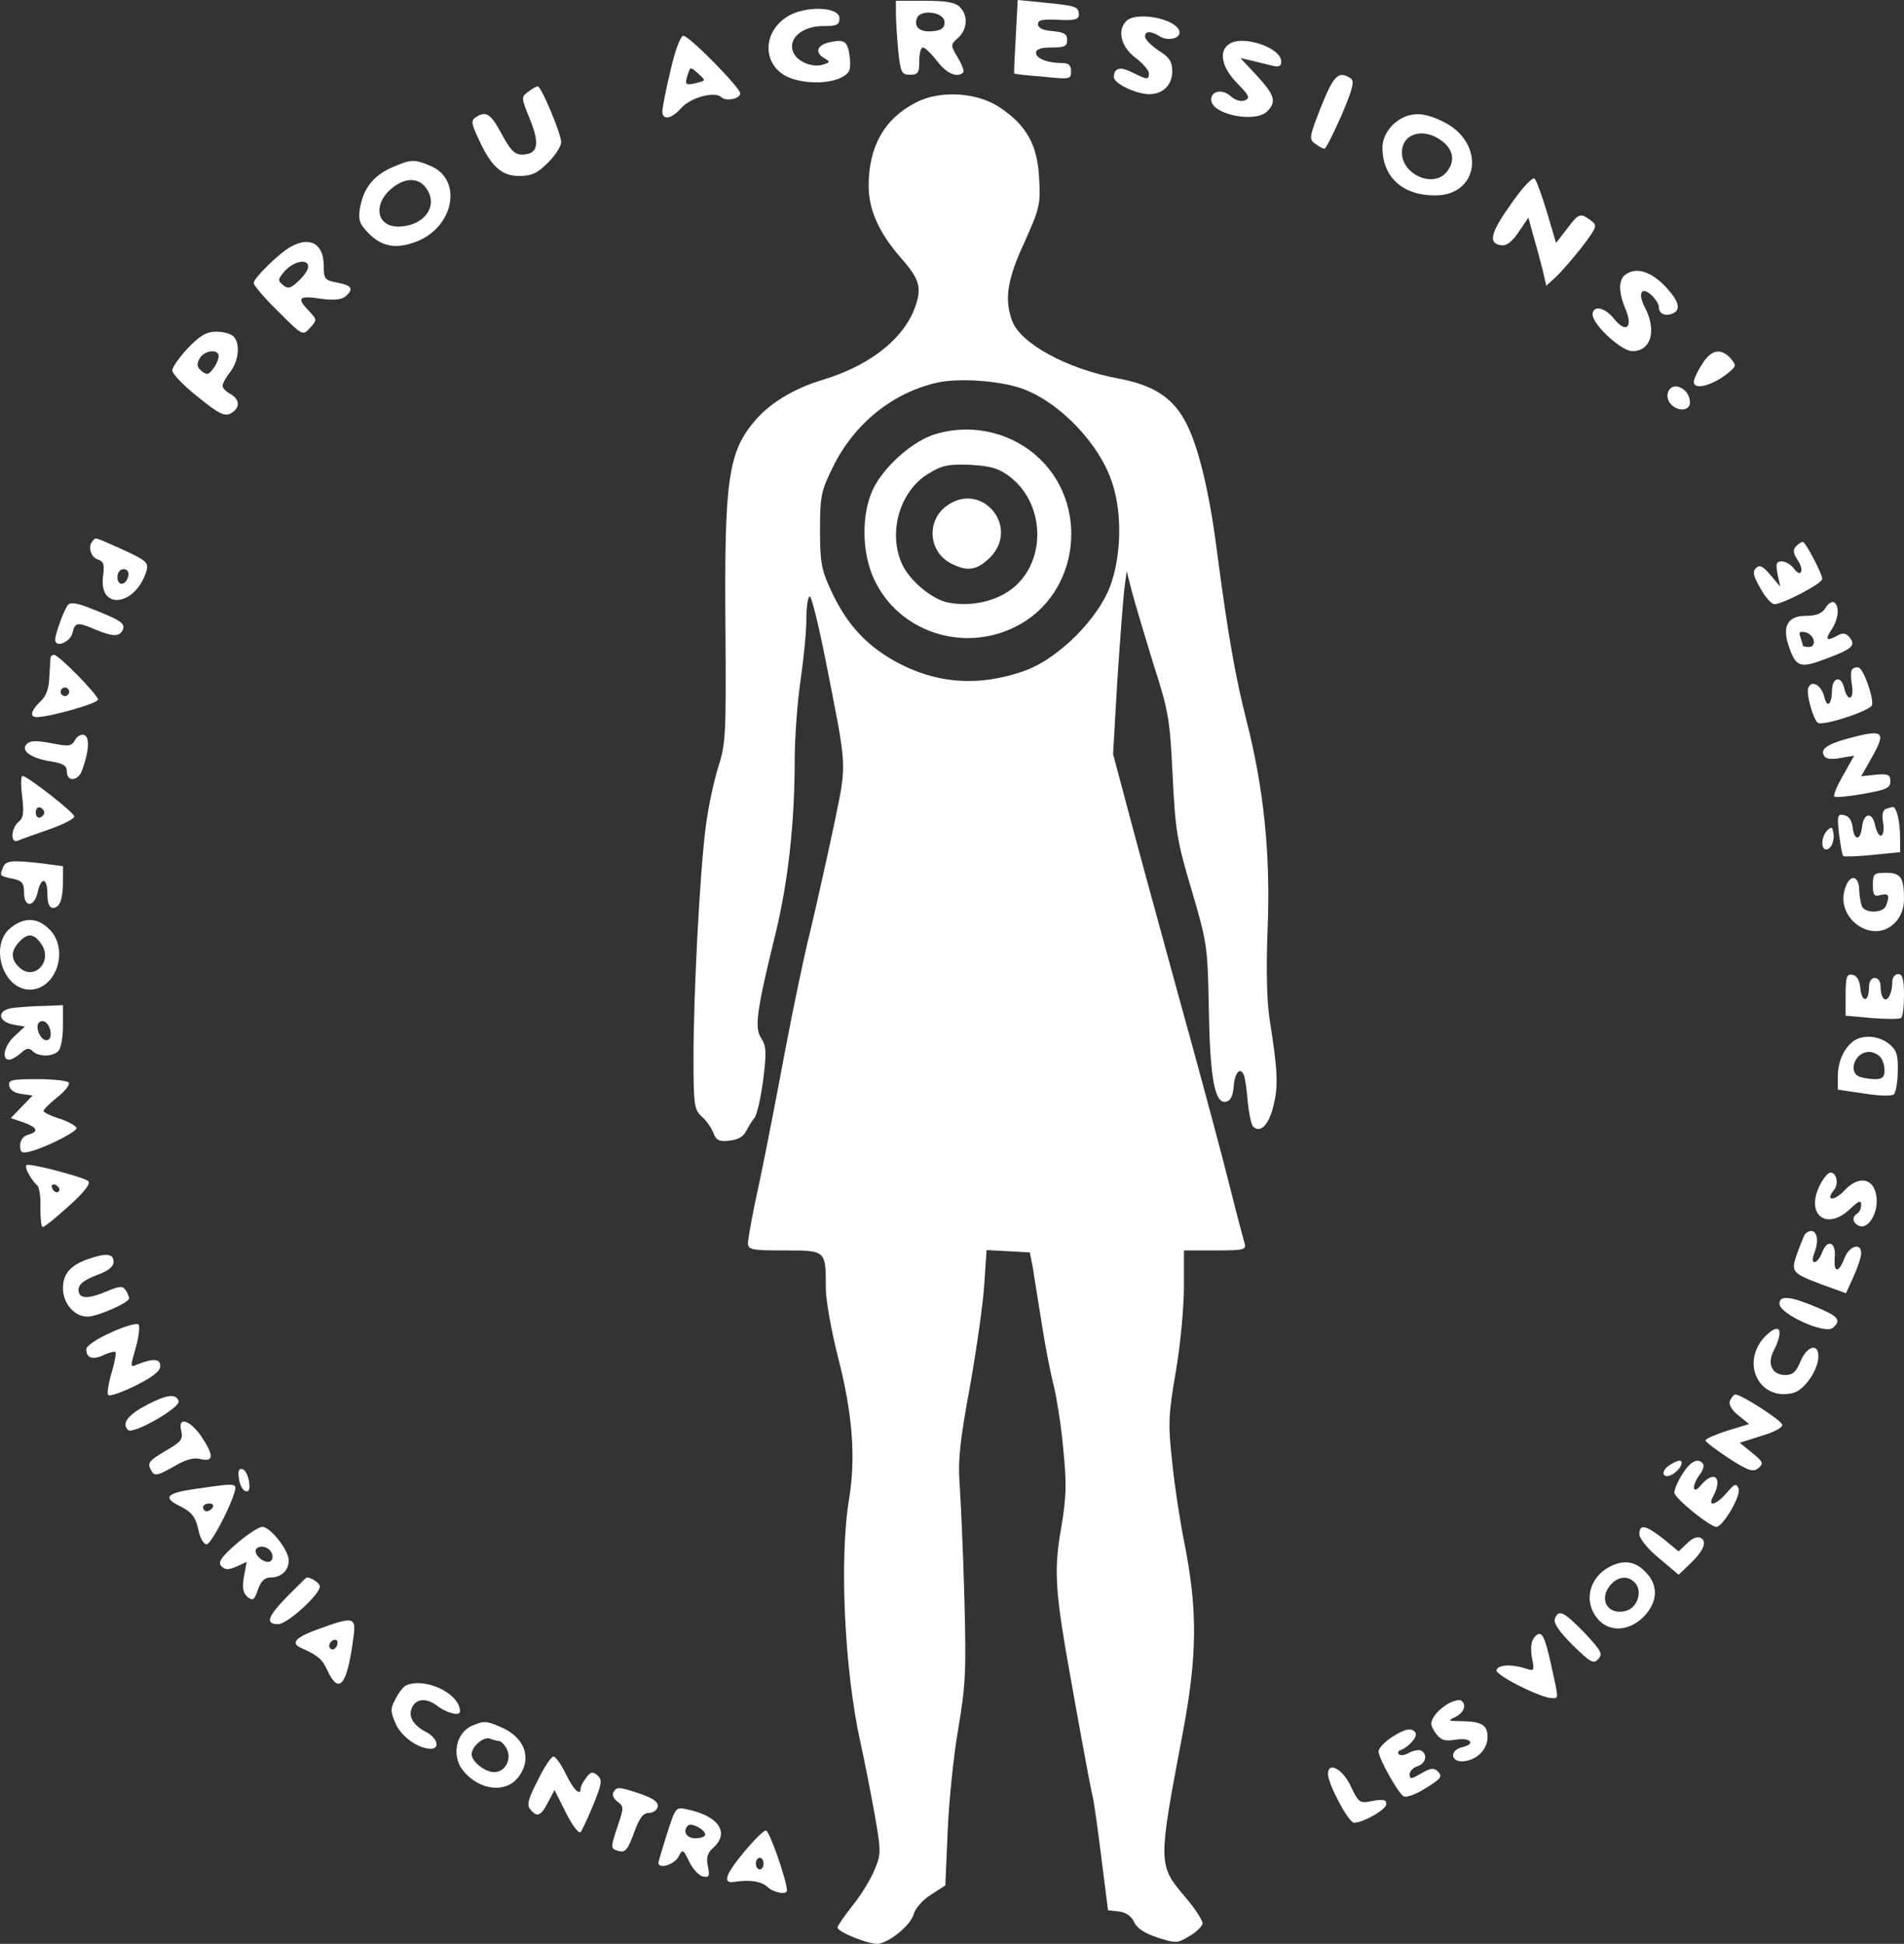 <?xml version="1.0" encoding="UTF-8" standalone="no"?>
<svg
   version="1.0"
   width="489.177pt"
   height="499.319pt"
   viewBox="0 0 489.177 499.319"
   preserveAspectRatio="xMidYMid meet"
   id="svg140"
   sodipodi:docname="logo-jornades-violencia-dones.svg"
   inkscape:version="1.1.1 (3bf5ae0d25, 2021-09-20)"
   xmlns:inkscape="http://www.inkscape.org/namespaces/inkscape"
   xmlns:sodipodi="http://sodipodi.sourceforge.net/DTD/sodipodi-0.dtd"
   xmlns="http://www.w3.org/2000/svg"
   xmlns:svg="http://www.w3.org/2000/svg">
  <rect x="0" y="0" width="489.177" height="499.319" fill="#333333" stroke="none"/>
  <defs
     id="defs144" />
  <sodipodi:namedview
     id="namedview142"
     pagecolor="#ffffff"
     bordercolor="#666666"
     borderopacity="1.0"
     inkscape:pageshadow="2"
     inkscape:pageopacity="0.0"
     inkscape:pagecheckerboard="0"
     inkscape:document-units="pt"
     showgrid="false"
     fit-margin-top="0"
     fit-margin-left="0"
     fit-margin-right="0"
     fit-margin-bottom="0"
     inkscape:zoom="0.68478261"
     inkscape:cx="132.88889"
     inkscape:cy="497.23809"
     inkscape:window-width="1680"
     inkscape:window-height="973"
     inkscape:window-x="1920"
     inkscape:window-y="55"
     inkscape:window-maximized="1"
     inkscape:current-layer="svg140" />
  <g
     id="g525">
    <path
       d="m 230.177,3.6 c 0,1.8 0.3,6.1 0.6,9.5 0.6,5.6 0.9,6.1 3,6.1 2.1,0 2.4,-0.5 2.4,-3.5 0,-1.9 0.4,-3.5 0.9,-3.5 0.6,0 2.2,1.6 3.7,3.5 2.4,3.2 5.2,4.4 6.7,2.9 0.3,-0.3 -0.3,-2 -1.4,-3.8 -1.9,-3.2 -1.9,-3.3 0.1,-5.1 2.4,-2.2 2.6,-5.8 0.4,-7.9 -1.1,-1.2 -3.6,-1.6 -9,-1.6 h -7.4 z m 12.5,2.1 c 0,1.5 -0.8,2.1 -2.9,2.3 -3.3,0.4 -5.1,-1 -4.2,-3.3 0.9,-2.5 7.1,-1.6 7.1,1 z"
       id="path4"
       style="fill:#ffffff;stroke:none;stroke-width:0.1" />
    <path
       d="m 260.977,9.3 c -0.3,5.2 -0.5,9.5 -0.4,9.6 0.1,0.1 3.4,0.5 7.4,0.8 6.9,0.7 7.2,0.7 7.2,-1.4 0,-1.5 -0.6,-2.1 -2.2,-2.1 -3.9,0 -6.8,-1.2 -6.8,-2.6 0,-1 1.3,-1.4 4,-1.4 3.3,0 4,-0.3 4,-1.9 0,-1.6 -0.8,-2 -3.7,-2.3 -2.5,-0.2 -3.8,-0.8 -3.8,-1.8 0,-1.1 1.2,-1.3 5.3,-1.1 4.1,0.2 5.2,-0.1 5.2,-1.3 0,-2.1 -0.7,-2.3 -8.6,-3.1 l -7.1,-0.7 z"
       id="path6"
       style="fill:#ffffff;stroke:none;stroke-width:0.1" />
    <path
       d="m 202.377,4.2 c -6.2,3.8 -6.6,11.6 -0.9,15.1 3.7,2.2 11,2.5 14.7,0.6 2.1,-1.1 2.4,-1.9 2.2,-4.7 -0.5,-4.5 -1.2,-5.2 -5,-4.4 -3.5,0.7 -4.2,2.7 -1.5,4.2 1.5,0.9 1.4,1 -0.4,1.6 -2.9,0.9 -7,-0.9 -7.8,-3.5 -1.1,-3.4 2.6,-6.4 7.8,-6.4 3.5,0 4.2,-0.3 4.2,-2 0,-3 -8.7,-3.3 -13.3,-0.5 z"
       id="path8"
       style="fill:#ffffff;stroke:none;stroke-width:0.1" />
    <path
       d="m 289.377,5.4 c -2.4,2.4 -1.4,6.6 2.3,9.4 1.9,1.4 3.5,3.3 3.5,4 0,1.8 -0.4,1.7 -4.1,-0.1 -3.2,-1.7 -4.9,-1.3 -4.9,1.1 0,1.7 5.8,4.4 9.2,4.4 3.5,-0.1 5.8,-2.4 5.8,-5.9 0,-2.4 -0.7,-3.6 -3.5,-5.3 -1.9,-1.3 -3.5,-2.9 -3.5,-3.6 0,-1.5 1.5,-1.5 3.9,0 2.2,1.3 5.5,0.4 4.9,-1.5 -1.1,-3.2 -11.1,-5 -13.6,-2.5 z"
       id="path10"
       style="fill:#ffffff;stroke:none;stroke-width:0.1" />
    <path
       d="m 172.277,18.1 c -1.2,4.9 -2.1,9.6 -2.1,10.5 0,2.4 2.3,2 4.8,-0.8 2.3,-2.7 8.7,-4.5 10.4,-2.8 1.1,1.1 4.8,0.4 4.8,-1 0,-1.5 -13.1,-14.8 -14.6,-14.8 -0.7,0 -2.1,3.5 -3.3,8.9 z m 6.7,3.2 c -2.9,0.7 -3.1,0.5 -2.3,-2.1 0.7,-2.1 0.7,-2.1 2.7,-0.3 2,1.8 2,1.8 -0.4,2.4 z"
       id="path12"
       style="fill:#ffffff;stroke:none;stroke-width:0.1" />
    <path
       d="m 315.977,11.2 c -3,1.8 -2.2,6 1.9,10.2 3.1,3.2 3.4,3.8 1.9,4.4 -1,0.4 -2.5,-0.1 -3.6,-1.1 -2.1,-1.9 -5,-1.4 -5,0.9 0,3.8 11.3,6.1 14.4,3 2.4,-2.4 2,-4.1 -2.6,-9.1 l -4.3,-4.6 3,0.7 c 1.7,0.4 4,1 5.3,1.3 1.6,0.4 2.2,0.1 2.2,-1.1 0,-3.5 -9.6,-6.8 -13.2,-4.6 z"
       id="path14"
       style="fill:#ffffff;stroke:none;stroke-width:0.1" />
    <path
       d="m 339.377,27.5 c -3,7.6 -3.1,8.3 -1.5,9.4 0.9,0.7 2,1.3 2.4,1.3 0.4,0 2.3,-3.9 4.4,-8.6 2.9,-6.9 3.4,-8.8 2.3,-9.5 -3.1,-2 -4.3,-0.8 -7.6,7.4 z"
       id="path16"
       style="fill:#ffffff;stroke:none;stroke-width:0.1" />
    <path
       d="m 135.677,23.6 c -1.8,1.3 -1.8,1.5 0.5,7.1 2.6,6.4 2,9 -2.1,9 -1.9,0 -3,-1.2 -5.2,-5.3 -2.8,-5.2 -4,-6 -6.6,-4.3 -1.3,0.8 -1.2,1.6 0.5,5.2 3.3,7.4 6,9.9 10.6,9.9 3.2,0 4.7,-0.7 7.4,-3.4 1.9,-1.9 3.4,-4.2 3.4,-5.3 0,-2.1 -5.1,-14.3 -6,-14.3 -0.4,0 -1.5,0.6 -2.5,1.4 z"
       id="path18"
       style="fill:#ffffff;stroke:none;stroke-width:0.1" />
    <path
       d="m 235.377,26.3 c -8.1,4.1 -12.2,11.3 -12.2,21.4 0,6.3 2.7,12.2 8.5,18.8 4.9,5.6 5.3,7.7 3,13.5 -3.3,7.7 -11.8,14.1 -23.4,17.6 -7,2.1 -13.1,5.7 -17,10.1 -7.2,8.2 -8.2,15.3 -7.9,53 0.2,28.2 0.1,30.4 -1.9,36.5 -1.1,3.6 -2.6,10.5 -3.2,15.5 -1.5,11.9 -3.1,42.6 -3.1,59 0,12.2 0.2,13.3 2.1,15.1 1.2,1 2.5,2.9 3,4.2 0.7,1.9 1.5,2.3 4.1,2 2.1,-0.2 3.6,-1 4.3,-2.4 0.6,-1.2 1.6,-2.8 2.2,-3.5 0.6,-0.8 1.6,-5.1 2.2,-9.7 0.9,-7.1 0.8,-8.7 -0.5,-10.7 -1.8,-2.7 -1.2,-7 3.7,-27 3.2,-13.2 4.9,-28.3 4.9,-44.5 0,-5.8 0.7,-15 1.5,-20.4 0.8,-5.5 1.5,-12.6 1.5,-15.8 0,-3.2 0.4,-5.8 0.9,-5.8 0.4,0 2.2,7.1 3.9,15.7 5.8,29.5 5.7,26.4 2.2,43.5 -1.8,8.4 -4.5,20.5 -6,26.8 -1.6,6.3 -4.5,20.3 -6.5,30.9 -2,10.7 -4.9,25.7 -6.5,33.3 -1.7,7.6 -3,14.8 -3,15.8 0,1.8 0.7,2 9.4,2 10.7,0 10.6,-0.1 10.6,9.8 0,2.9 1.4,10.8 3.1,17.5 3.8,14.7 4.6,25.9 2.9,36.4 -2.6,15.3 -1.2,44.4 2.9,62.7 1,4.5 2.6,12.7 3.6,18.2 1.7,9.6 1.7,10.5 0.1,14.3 -0.9,2.3 -3.4,6.5 -5.6,9.2 -2.2,2.8 -4,5.4 -4,5.8 0,1.2 8.4,4.5 10.5,4.2 3.1,-0.5 8.4,-4.9 9.1,-7.7 0.4,-1.4 2.3,-3.6 4.4,-4.9 l 3.7,-2.4 0.6,-13.8 c 0.3,-7.6 1.5,-19.4 2.7,-26.3 1.9,-11.2 2.1,-14.8 1.6,-33.5 -0.3,-11.6 -0.9,-24.6 -1.2,-29 -0.5,-6.5 0,-11.3 2.6,-25.4 1.7,-9.6 3.4,-21.4 3.7,-26.3 l 0.6,-8.9 5.6,0.3 5.5,0.3 0.8,4 c 0.3,2.2 1.4,8.7 2.3,14.5 0.9,5.8 2.3,12.9 3.1,15.9 0.7,3 1.9,10.2 2.4,16.1 0.9,8.9 0.8,12.2 -0.5,20.1 -1.8,10 -1.6,15.3 1.1,31.4 2.2,12.6 6.3,35.3 7,38 0.3,1.2 1.3,8.3 2.2,15.6 l 1.7,13.4 2.8,0.3 c 1.8,0.2 3.2,1.2 3.9,2.7 0.7,1.6 2.7,2.9 6,4 4.7,1.5 5.1,1.5 8.1,-0.3 1.8,-1 3.3,-2.5 3.5,-3.3 0.1,-0.7 -2,-4 -4.8,-7.2 -6.6,-7.8 -6.6,-8.5 -0.5,-40.7 4,-20.9 4.1,-32.5 0.5,-50.5 -1,-5 -2.4,-14 -3,-20 -1.1,-10 -1,-12.1 0.9,-23.3 1.2,-6.8 2.1,-16.6 2.1,-21.8 v -9.4 h 8.1 c 7.2,0 8,-0.2 7.5,-1.8 -0.3,-0.9 -2.8,-10.5 -5.5,-21.2 -2.8,-10.7 -7.8,-29.2 -11.1,-41 -3.2,-11.8 -8.5,-30.9 -11.6,-42.5 l -5.6,-21 1.1,-19 c 0.7,-10.4 1.5,-21 1.8,-23.5 l 0.6,-4.5 1.4,5.5 c 0.8,3 3.3,11.3 5.5,18.5 3.9,12 4.2,14.2 4.9,28.5 0.7,14.1 1.1,16.8 4.9,29.5 4,13.6 4.1,14.5 4.4,30.5 0.3,17.7 1.5,24.4 4.4,23.8 1.2,-0.2 1.8,-1.5 2,-4.1 0.3,-3.6 1.8,-5 2.7,-2.5 0.2,0.7 0.7,3.7 0.9,6.7 0.3,2.9 0.9,5.8 1.4,6.3 1.8,1.8 4.1,-0.5 5.2,-5.4 1.3,-5 1.1,-9 -1,-22.3 -0.7,-4.4 -0.9,-12.9 -0.5,-23 0.8,-19.2 -1,-36.3 -5.4,-53.5 -2.9,-11.4 -4.8,-22.3 -7.6,-43.5 -2,-15.8 -5,-28 -8.4,-33.9 -3.3,-5.9 -8.3,-9 -17.1,-10.6 -12.9,-2.4 -24.9,-8.9 -27.1,-14.7 -2.1,-5.6 -1.3,-10.7 3.1,-20.2 3.9,-8.7 4.2,-9.7 3.8,-16.5 -0.4,-8.5 -3.2,-13.6 -10.1,-18.2 -5.8,-3.9 -15.3,-4.5 -21.5,-1.3 z m 26.9,73.4 c 9.8,3.4 20.2,14.2 23.5,24.4 2.6,7.9 2.3,18.9 -0.6,26.6 -3.2,8.4 -13.2,18.3 -21.4,21.4 -12.4,4.6 -24.2,3.6 -35.3,-3.1 -6.6,-4 -11.3,-9.3 -15,-17.4 -2.4,-5.1 -2.8,-7.1 -2.8,-15.4 0,-8.8 0.3,-10.1 3.3,-16.2 5.6,-11.4 15.6,-19.3 27.2,-21.8 5.6,-1.1 15.4,-0.4 21.1,1.5 z"
       id="path20"
       style="fill:#ffffff;stroke:none;stroke-width:0.1" />
    <path
       d="m 239.477,111.8 c -5.6,2 -12.6,8.4 -15.2,13.9 -3,6.4 -2.9,16.3 0.3,23.1 6.2,13.4 22.7,19 36.3,12.2 16.7,-8.3 19.4,-32 5.1,-44.2 -7.3,-6.2 -17.5,-8.1 -26.5,-5 z m 19.9,10.6 c 9.6,7.3 9.5,23 -0.3,29.5 -4.2,2.8 -10,3.9 -15.4,2.9 -4.3,-0.8 -10.3,-5.9 -12.1,-10.3 -3.4,-8.1 -0.3,-18.4 6.9,-22.8 3.6,-2.2 5.1,-2.5 10.8,-2.3 5.3,0.3 7.3,0.9 10.1,3 z"
       id="path22"
       style="fill:#ffffff;stroke:none;stroke-width:0.1" />
    <path
       d="m 242.877,130.2 c -4.9,3.9 -4.2,11.6 1.4,14.5 4.2,2.2 6.7,1.8 10,-1.4 8.1,-8.1 -2.4,-20.2 -11.4,-13.1 z"
       id="path24"
       style="fill:#ffffff;stroke:none;stroke-width:0.1" />
    <path
       d="m 361.177,29.9 c -3.4,1.3 -6,4.7 -6,8 0,7.6 5.2,12.3 13.5,12.3 11.6,0 13,-13.7 2,-19 -4.1,-2 -6.7,-2.3 -9.5,-1.3 z m 9.4,6.4 c 3,2.3 3.3,5.4 0.9,8.1 -3.5,3.9 -11.3,0.3 -11.3,-5.2 0,-5 5.7,-6.6 10.4,-2.9 z"
       id="path26"
       style="fill:#ffffff;stroke:none;stroke-width:0.1" />
    <path
       d="m 100.477,43.1 c -4.7,2.2 -7.1,5.3 -8,10.4 -0.5,3.1 -0.1,4.1 2.5,6.7 3.3,3.2 6.9,3.8 11.9,1.9 9.8,-3.7 12.1,-16 3.7,-19.5 -4.3,-1.8 -5,-1.7 -10.1,0.5 z m 9.2,5.5 c 3,4.5 -0.9,9.6 -7.4,9.6 -5.7,0 -6.5,-6 -1.4,-10 3.4,-2.7 6.9,-2.6 8.8,0.4 z"
       id="path28"
       style="fill:#ffffff;stroke:none;stroke-width:0.1" />
    <path
       d="m 388.277,52.3 c -5.4,7.6 -6,10.2 -2.6,10.7 1.4,0.2 2.8,-0.9 4.5,-3.4 l 2.5,-3.7 1.2,4.4 c 0.7,2.4 1.8,6.4 2.4,8.8 l 1,4.3 2.5,-2.3 c 1.4,-1.3 4.4,-4.8 6.7,-7.7 3.9,-5.2 4,-5.5 2.2,-6.8 -2.7,-2 -3.1,-1.8 -6.1,2.2 l -2.8,3.6 -2.3,-7.8 c -1.3,-4.3 -2.7,-8.2 -3.2,-8.7 -0.5,-0.5 -3,2.1 -6,6.4 z"
       id="path30"
       style="fill:#ffffff;stroke:none;stroke-width:0.1" />
    <path
       d="m 74.677,63.4 c -2.9,1.6 -9.5,8 -9.5,9.3 0,0.6 2.8,3.9 6.3,7.3 6.3,6.3 6.3,6.3 8.2,4.2 1.8,-2 1.8,-2.1 -0.3,-4.3 -3.2,-3.4 -2.7,-4 2.8,-3.2 3.4,0.5 5.5,0.3 6.5,-0.5 2.3,-1.9 1.8,-2.9 -2,-3.6 -3.2,-0.6 -3.5,-0.9 -3.5,-4.3 0,-5.7 -3.5,-7.7 -8.5,-4.9 z m 4.5,5.1 c 0,0.8 -1.1,2.4 -2.5,3.7 -2,1.9 -2.7,2.1 -4,1 -1.4,-1.2 -1.3,-1.5 0.6,-3.7 2.4,-2.5 5.9,-3.1 5.9,-1 z"
       id="path32"
       style="fill:#ffffff;stroke:none;stroke-width:0.1" />
    <path
       d="m 417.977,70.3 c -2.2,1.2 -2.3,4.5 -0.3,9.2 1.9,4.7 0.1,6.2 -3,2.4 -2.3,-3 -5.5,-3.6 -5.5,-1.1 0,2.6 7.4,9.4 10.2,9.4 4.8,0 6.3,-5.2 3.3,-11.1 -2,-3.7 -1,-5.7 1.6,-3.3 1,0.9 1.9,2.3 1.9,3 0,1.7 1.5,2.5 3.4,1.8 2.4,-0.9 1.9,-3.1 -1.6,-6.9 -3.6,-3.8 -7.3,-5.1 -10,-3.4 z"
       id="path34"
       style="fill:#ffffff;stroke:none;stroke-width:0.1" />
    <path
       d="m 48.277,89.4 c -2.2,2.4 -4.1,5 -4,5.8 0,0.8 2.9,3.9 6.5,6.7 5.4,4.4 6.9,5.1 8.5,4.3 2.5,-1.4 2.4,-3.6 -0.1,-5 -1.1,-0.6 -2,-1.5 -2,-2.1 0,-0.6 0.9,-2.2 2,-3.6 2.2,-2.9 2.6,-7.3 0.8,-9.1 -0.7,-0.7 -2.7,-1.2 -4.4,-1.2 -2.5,0 -4.2,1 -7.3,4.2 z m 7.9,2.1 c 0,0.7 -0.6,2.2 -1.4,3.2 -1.2,1.6 -1.6,1.7 -3,0.6 -1.2,-1 -1.3,-1.8 -0.5,-3.2 1.1,-2.1 4.9,-2.6 4.9,-0.6 z"
       id="path36"
       style="fill:#ffffff;stroke:none;stroke-width:0.1" />
    <path
       d="m 437.277,93.6 c -1.2,1.8 -2.1,3.8 -2.1,4.5 0,2.3 5.3,0.8 9.3,-2.7 1.6,-1.4 1.6,-1.6 0.1,-3.4 -2.5,-2.7 -5,-2.2 -7.3,1.6 z"
       id="path38"
       style="fill:#ffffff;stroke:none;stroke-width:0.1" />
    <path
       d="m 428.577,100.7 c -0.4,0.8 -0.1,2.2 0.6,3 1.8,2.1 5,1.9 5,-0.3 0,-3.6 -4.5,-5.7 -5.6,-2.7 z"
       id="path40"
       style="fill:#ffffff;stroke:none;stroke-width:0.1" />
    <path
       d="m 23.877,138.9 c -1.4,1.3 -0.6,4.2 1.2,4.8 1.6,0.5 1.8,1.3 1.4,4.3 -1.2,9 8.5,7.7 11.2,-1.5 0.5,-2 -0.2,-2.6 -6.1,-5.3 -7.6,-3.4 -6.9,-3.2 -7.7,-2.3 z m 9.1,9 c -0.5,2.5 -2.8,2.8 -2.8,0.4 0,-1.2 0.6,-2.1 1.6,-2.1 0.9,0 1.4,0.7 1.2,1.7 z"
       id="path42"
       style="fill:#ffffff;stroke:none;stroke-width:0.1" />
    <path
       d="m 461.477,140.3 c -0.9,0.9 -0.8,1.8 0.4,3.6 1.8,2.7 0.8,4.7 -1.1,2 -0.7,-0.9 -2.1,-1.7 -3,-1.7 -1.4,0 -1.6,0.6 -1.1,3.2 l 0.7,3.3 -2.5,-3 c -2,-2.3 -2.8,-2.7 -3.7,-1.8 -1,0.9 -0.7,2.1 1.1,5.2 1.2,2.3 2.9,4.1 3.6,4.1 2.1,0 12.3,-5.3 12.3,-6.5 0,-1.3 -4.3,-9.5 -5,-9.5 -0.4,0 -1.1,0.5 -1.7,1.1 z"
       id="path44"
       style="fill:#ffffff;stroke:none;stroke-width:0.1" />
    <path
       d="m 17.377,155.5 c -1,1.3 -3.2,7.4 -3.2,8.8 0,2.2 3.8,0.7 4.4,-1.6 0.7,-2.9 1.2,-3 5.9,-1 4.6,1.9 6.3,1.9 7.1,0 0.6,-1.6 -0.6,-2.4 -8.2,-5.4 -3.8,-1.5 -5.3,-1.7 -6,-0.8 z"
       id="path46"
       style="fill:#ffffff;stroke:none;stroke-width:0.1" />
    <path
       d="m 468.977,156.2 c -0.9,1.4 -2.3,2 -5.1,2 -4.5,0 -6,2.6 -4.4,7.5 1.9,5.7 2.9,6.1 9.7,3.5 6.7,-2.5 7.7,-3.4 6,-5.5 -0.9,-1.1 -1.7,-1.2 -3,-0.5 -2.9,1.6 -3.4,1.2 -1.6,-1.5 1.8,-2.7 2.1,-6.1 0.6,-7 -0.5,-0.3 -1.5,0.3 -2.2,1.5 z m -3,8.3 c 0.2,1 -0.3,1.7 -1.2,1.7 -0.9,0 -1.6,-0.2 -1.6,-0.4 0,-0.2 -0.3,-1.2 -0.6,-2.1 -0.5,-1.3 -0.2,-1.6 1.2,-1.3 1,0.2 2,1.1 2.2,2.1 z"
       id="path48"
       style="fill:#ffffff;stroke:none;stroke-width:0.1" />
    <path
       d="m 12.977,168.9 c 0,0.5 -0.2,2.7 -0.3,5 -0.1,3 -0.8,4.9 -2.3,6.3 -2.4,2.3 -2.9,4 -0.9,4 3.2,0 15.7,-3.5 15.7,-4.5 0,-1.2 -10.1,-11.5 -11.3,-11.5 -0.4,0 -0.8,0.3 -0.9,0.7 z m 4.6,9.4 c -0.3,0.5 -1,0.7 -1.5,0.3 -0.5,-0.3 -0.7,-1 -0.3,-1.5 0.3,-0.5 1,-0.7 1.5,-0.3 0.5,0.3 0.7,1 0.3,1.5 z"
       id="path50"
       style="fill:#ffffff;stroke:none;stroke-width:0.1" />
    <path
       d="m 475.877,171.9 c -0.4,0.3 -0.4,2.2 -0.1,4 0.7,3.9 -1.1,4.6 -2,0.7 -0.8,-3.2 -3.1,-2.6 -3.1,0.9 -0.1,3.6 -1.3,4.5 -2,1.4 -0.8,-3 -3.3,-4.3 -4.1,-2.2 -0.6,1.5 1.3,8.2 2.5,9 1.5,0.8 13.6,-3.2 13.9,-4.6 0.4,-2 -2.2,-9.2 -3.4,-9.6 -0.6,-0.2 -1.3,0 -1.7,0.4 z"
       id="path52"
       style="fill:#ffffff;stroke:none;stroke-width:0.1" />
    <path
       d="m 19.277,190.1 c -0.9,1.6 -1.6,1.7 -6.1,0.8 -3.8,-0.7 -5.4,-0.7 -6.3,0.2 -1.7,1.7 1.1,3.7 6.3,4.5 3.1,0.5 4,1.1 4,2.6 0,2.7 2.9,2.5 3.9,-0.3 1.8,-4.9 2,-8.5 0.6,-9.1 -0.8,-0.3 -1.9,0.3 -2.4,1.3 z"
       id="path54"
       style="fill:#ffffff;stroke:none;stroke-width:0.1" />
    <path
       d="m 474.777,189.7 c -5.5,1.5 -7.2,2.8 -6.1,4.5 0.5,0.8 2,0.9 4.2,0.5 l 3.5,-0.6 -2.8,5 c -1.6,2.7 -2.6,5.2 -2.3,5.5 0.3,0.3 3.7,0 7.5,-0.7 5.8,-1 6.9,-1.5 6.9,-3.2 0,-1.7 -0.6,-2 -3.7,-1.7 l -3.8,0.4 2.5,-4.4 c 4.1,-7.2 3.4,-7.8 -5.9,-5.3 z"
       id="path56"
       style="fill:#ffffff;stroke:none;stroke-width:0.1" />
    <path
       d="m 5.677,204.4 c 0.5,4.3 0.4,5.7 -0.9,6.7 -1.9,1.6 -2.2,5.5 -0.3,4.9 0.6,-0.3 4.2,-1.6 8,-2.9 3.7,-1.3 6.7,-2.8 6.6,-3.4 0,-0.9 -10.9,-9.5 -13.2,-10.4 -0.5,-0.2 -0.6,2 -0.2,5.1 z m 5.7,4.3 c 0,0.5 -0.5,1.1 -1.1,1.3 -0.6,0.2 -1.1,-0.4 -1.1,-1.3 0,-0.9 0.5,-1.5 1.1,-1.3 0.6,0.2 1.1,0.8 1.1,1.3 z"
       id="path58"
       style="fill:#ffffff;stroke:none;stroke-width:0.1" />
    <path
       d="m 484.477,207.8 c -0.8,0.4 -1,1.6 -0.7,3.3 0.3,1.6 0.2,3.1 -0.4,3.5 -0.5,0.3 -1.2,-0.8 -1.6,-2.5 -0.7,-3.7 -3,-3.4 -3.4,0.4 -0.4,3.5 -2,3.5 -2.4,0 -0.2,-1.8 -1,-2.9 -2.2,-3.1 -1.7,-0.4 -1.8,0.1 -1.3,4.8 0.4,2.9 0.8,5.5 1.1,5.7 0.2,0.2 3.6,0.1 7.5,-0.3 l 7.1,-0.7 v -3.6 c 0,-4.2 -0.9,-8.1 -1.9,-8 -0.3,0 -1.1,0.3 -1.8,0.5 z"
       id="path60"
       style="fill:#ffffff;stroke:none;stroke-width:0.1" />
    <path
       d="m 469.477,213.3 c -1.6,1.6 -1.7,4.9 -0.3,4.9 1.3,0 2.3,-2.4 1.8,-4.5 -0.2,-1.3 -0.5,-1.4 -1.5,-0.4 z"
       id="path62"
       style="fill:#ffffff;stroke:none;stroke-width:0.1" />
    <path
       d="m 0.777,222.8 c -0.9,2.2 -0.9,2.2 2.4,2.9 2.5,0.5 3,1.1 3,3.6 0,3.9 2.6,3.8 3.5,-0.1 0.9,-4.1 2.5,-3.8 2.5,0.5 0,2.3 0.5,3.5 1.4,3.5 1.8,0 2.6,-2.2 2.6,-6.9 v -3.8 l -5.2,-0.7 c -7.9,-0.9 -9.5,-0.8 -10.2,1 z"
       id="path64"
       style="fill:#ffffff;stroke:none;stroke-width:0.1" />
    <path
       d="m 481.177,227.3 c 0,2.6 0.3,3.1 2,2.6 2.1,-0.5 2.4,0.1 1.4,2.7 -0.7,1.9 -5,2.1 -6.1,0.4 -0.4,-0.7 -0.7,-2.6 -0.8,-4.2 0,-3.8 -2.2,-4.5 -3.5,-1 -3.1,8 7.1,15.2 12.8,9.1 1.4,-1.5 2.2,-3.6 2.2,-5.9 0,-5.6 -0.8,-6.8 -4.6,-6.8 -3.1,0 -3.4,0.2 -3.4,3.1 z"
       id="path66"
       style="fill:#ffffff;stroke:none;stroke-width:0.1" />
    <path
       d="m 2.777,238.3 c -5.6,4.4 -2.1,15.9 4.9,15.9 6.8,0 10.2,-10.4 5,-15.5 -3,-3 -6.4,-3.2 -9.9,-0.4 z m 7.9,4.3 c 2.9,4.3 -1.8,9.4 -5.6,6 -2.3,-2.1 -2.4,-4.2 -0.2,-6.6 2.2,-2.4 3.9,-2.3 5.8,0.6 z"
       id="path68"
       style="fill:#ffffff;stroke:none;stroke-width:0.1" />
    <path
       d="m 474.177,255.5 v 5.4 l 6.7,0.6 c 3.8,0.3 7.1,0.3 7.5,0 0.5,-0.2 0.8,-2.9 0.8,-5.9 0,-4.1 -0.4,-5.4 -1.5,-5.4 -0.8,0 -1.5,0.9 -1.5,1.9 0,2.8 -1.1,5.2 -2.1,4.5 -0.5,-0.3 -0.9,-1.6 -0.9,-3 0,-1.5 -0.6,-2.4 -1.5,-2.4 -0.9,0 -1.5,0.9 -1.5,2.4 0,3.8 -1.8,4.1 -2.2,0.4 -0.2,-2.2 -0.9,-3.4 -2,-3.6 -1.5,-0.3 -1.8,0.5 -1.8,5.1 z"
       id="path70"
       style="fill:#ffffff;stroke:none;stroke-width:0.1" />
    <path
       d="m 3.377,258.9 c -4.2,0.5 -4.1,3.5 0.1,4.3 l 2.9,0.5 -2.6,2.4 c -2.7,2.5 -3.5,6.1 -1.4,6.1 0.6,0 2,-0.8 3,-1.7 1.4,-1.3 2.1,-1.4 3,-0.5 1.5,1.5 5.1,1.5 6.6,0 0.7,-0.7 1.2,-3.6 1.2,-6.5 v -5.3 l -4.7,0.2 c -2.7,0 -6.3,0.3 -8.1,0.5 z m 9.6,6.1 c 0.2,1.4 -0.2,2.2 -1.1,2.2 -1.5,0 -2.9,-3.4 -1.9,-4.5 1.1,-1.1 2.7,0.2 3,2.3 z"
       id="path72"
       style="fill:#ffffff;stroke:none;stroke-width:0.1" />
    <path
       d="m 476.077,267.5 c -2.4,1.9 -3.9,5.2 -3.9,9 v 3.4 l 6.8,1 c 3.7,0.6 7.1,0.7 7.6,0.2 0.5,-0.5 1,-3.2 1,-6 0.1,-4.2 -0.3,-5.4 -2.3,-7 -2.6,-2.1 -6.8,-2.4 -9.2,-0.6 z m 6.9,3.9 c 0.7,0.7 1.2,2.2 1.2,3.5 0,1.8 -0.6,2.3 -2.4,2.3 -1.3,0 -3.1,-0.3 -4,-0.6 -3.1,-1.2 -1.2,-6.4 2.4,-6.4 0.9,0 2.1,0.5 2.8,1.2 z"
       id="path74"
       style="fill:#ffffff;stroke:none;stroke-width:0.1" />
    <path
       d="m 2.377,278.9 c 0.2,1.1 1.4,1.9 3.2,2.1 l 2.8,0.4 -2.8,2.9 -2.8,2.9 3.2,1.1 c 3.7,1.3 4.1,2.4 1.2,3.2 -1.2,0.3 -2,1.4 -2,2.7 0,1.9 0.4,2.1 2.5,1.6 4,-1 11.9,-5 12,-6 0,-0.5 -1.9,-1.6 -4.2,-2.4 -2.4,-0.7 -4.3,-1.7 -4.3,-2 0,-0.4 1.6,-2 3.5,-3.5 2,-1.6 3.3,-3.2 3,-3.8 -0.4,-0.5 -4,-0.9 -8.1,-0.9 -6.6,0 -7.5,0.2 -7.2,1.7 z"
       id="path76"
       style="fill:#ffffff;stroke:none;stroke-width:0.1" />
    <path
       d="m 7.277,301.4 c 0.7,1.3 1.7,2.6 2.2,3 0.6,0.3 1,2.9 0.9,5.7 0,2.8 0.2,5.1 0.6,5.1 0.4,0 3.4,-2.4 6.7,-5.4 4,-3.6 5.7,-5.8 5,-6.4 -0.9,-0.9 -13.1,-4.2 -15.6,-4.2 -0.6,0 -0.5,0.9 0.2,2.2 z m 8,4.1 c -0.1,1.2 -1.5,0.9 -1.9,-0.4 -0.3,-0.6 0.1,-1 0.8,-0.8 0.6,0.3 1.1,0.8 1.1,1.2 z"
       id="path78"
       style="fill:#ffffff;stroke:none;stroke-width:0.1" />
    <path
       d="m 467.677,304.2 c -4,7.7 1.5,12.2 7.7,6.3 2.2,-2.1 2.8,-2.3 2.8,-1 0,0.8 -0.4,1.9 -1,2.2 -1.5,0.9 -1.2,2.5 0.5,3.2 2.1,0.8 4.4,-2.5 4.5,-6.2 0,-5.9 -4.3,-7.3 -8.4,-2.8 -2.6,2.7 -4.9,2.6 -2.6,-0.2 1.3,-1.6 0.7,-4.5 -0.9,-4.5 -0.6,0 -1.7,1.3 -2.6,3 z"
       id="path80"
       style="fill:#ffffff;stroke:none;stroke-width:0.1" />
    <path
       d="m 463.677,317.1 c -0.3,0.6 -1.2,2.8 -2,5 -1.6,4.7 -1.4,4.9 6.8,8 l 5.8,2.1 1.9,-4.2 c 1.1,-2.4 2,-5.1 2,-6.1 0,-2.8 -3.1,-1.9 -4.3,1.3 -1.5,3.9 -2.8,3.8 -2.5,-0.1 0.4,-4 -1.8,-5 -3.2,-1.5 -0.5,1.4 -1.4,2.6 -2,2.6 -0.6,0 -0.6,-0.9 0.1,-2.7 1,-2.8 0.6,-5.3 -1,-5.3 -0.5,0 -1.2,0.4 -1.6,0.9 z"
       id="path82"
       style="fill:#ffffff;stroke:none;stroke-width:0.1" />
    <path
       d="m 22.677,323.4 c -4.6,1.6 -6.5,3.8 -6.5,7.5 0,3.9 2.9,7.3 6.3,7.3 2.6,0 10.7,-3.6 10.7,-4.7 0,-0.4 -0.4,-1.4 -0.9,-2.1 -0.7,-1.1 -1.5,-1.1 -4.6,0.2 -5.1,2.2 -7.5,2.1 -7.5,-0.3 0,-1.4 1.3,-2.4 4.5,-3.7 3.1,-1.1 4.5,-2.2 4.5,-3.5 0,-2.1 -1.9,-2.3 -6.5,-0.7 z"
       id="path84"
       style="fill:#ffffff;stroke:none;stroke-width:0.1" />
    <path
       d="m 457.177,334.9 c 0,2.6 11.6,7.9 13.7,6.2 2.2,-1.9 1.5,-2.9 -3.4,-5 -7.5,-3.2 -10.3,-3.5 -10.3,-1.2 z"
       id="path86"
       style="fill:#ffffff;stroke:none;stroke-width:0.1" />
    <path
       d="m 28.477,342.3 c -3.6,1.6 -6.3,3.4 -6.3,4.3 0,2.2 1.6,2.8 4.4,1.5 1.4,-0.7 2.8,-1 3.1,-0.8 0.2,0.3 -0.2,2.7 -1,5.3 -0.8,2.7 -1.2,5.2 -0.9,5.7 0.2,0.5 3.4,-0.6 6.9,-2.3 4.6,-2.3 6.5,-3.8 6.5,-5.1 0,-2 -2,-2 -6.2,-0.3 -1.5,0.7 -1.5,0.4 -0.1,-4.4 0.8,-2.9 1.1,-5.5 0.7,-6 -0.5,-0.4 -3.7,0.5 -7.1,2.1 z"
       id="path88"
       style="fill:#ffffff;stroke:none;stroke-width:0.1" />
    <path
       d="m 453.377,343.4 c -6.3,6.8 -1.3,16.6 7.3,14.4 2.9,-0.7 6.5,-5.9 6.5,-9.4 0,-3.5 -2.9,-2.7 -4.6,1.3 -1.1,2.7 -2,3.5 -3.9,3.5 -3.4,0 -4.8,-2.9 -2.9,-6.4 2.7,-5.4 1.4,-7.3 -2.4,-3.4 z"
       id="path90"
       style="fill:#ffffff;stroke:none;stroke-width:0.1" />
    <path
       d="m 37.877,360.8 c -5,2.6 -6.7,4.8 -5,6.5 1.3,1.3 13.6,-5.8 13,-7.4 -0.6,-2 -3,-1.7 -8,0.9 z"
       id="path92"
       style="fill:#ffffff;stroke:none;stroke-width:0.1" />
    <path
       d="m 444.477,359.8 c -0.4,1 0.4,2.4 2.2,3.8 l 2.7,2.2 -5.6,1.7 c -3.1,1 -5.6,2.1 -5.6,2.5 0,0.4 2.7,2.4 6,4.6 5.1,3.3 6.3,3.6 7.6,2.5 1.4,-1.2 1.2,-1.6 -1.6,-3.9 l -3.2,-2.6 5.7,-1.8 c 3.3,-1 5.5,-2.2 5.2,-2.9 -0.4,-1.2 -10.5,-7.7 -12,-7.7 -0.4,0 -1,0.7 -1.4,1.6 z"
       id="path94"
       style="fill:#ffffff;stroke:none;stroke-width:0.1" />
    <path
       d="m 46.577,367.6 c 0.5,2.1 -0.1,2.8 -3.9,5 -4.7,2.8 -5,3.2 -3.6,5.5 0.7,1.1 1.7,0.8 5.4,-1.3 3.2,-1.9 5.3,-2.5 7.1,-2 3.4,0.8 3.4,-1 0.1,-5.9 -3,-4.3 -6.1,-5.1 -5.1,-1.3 z"
       id="path96"
       style="fill:#ffffff;stroke:none;stroke-width:0.1" />
    <path
       d="m 428.577,376.6 c -2.2,1.7 -1.1,3.5 1.3,2 1.9,-1.2 2.9,-3.4 1.6,-3.4 -0.5,0 -1.8,0.6 -2.9,1.4 z"
       id="path98"
       style="fill:#ffffff;stroke:none;stroke-width:0.1" />
    <path
       d="m 432.277,378.6 c -1.2,1.8 -2.1,4 -2.1,4.8 0,1.4 9.1,8.8 10.8,8.8 1.7,0 6.4,-8.1 5.7,-9.8 -0.6,-1.5 -1,-1.3 -3,1 -2.8,3.3 -5.1,3.8 -3.5,0.9 2.5,-4.7 0.3,-6.8 -3.1,-2.9 -2.2,2.8 -2.6,0.4 -0.4,-2.6 0.8,-1 1.2,-2.3 0.9,-2.7 -1.1,-1.8 -3.3,-0.8 -5.3,2.5 z"
       id="path100"
       style="fill:#ffffff;stroke:none;stroke-width:0.1" />
    <path
       d="m 61.377,379.8 c 0.2,1.5 0.9,2.9 1.6,3.2 1,0.3 1.3,-0.4 1,-2.4 -0.2,-1.5 -0.9,-2.9 -1.6,-3.2 -1,-0.3 -1.3,0.4 -1,2.4 z"
       id="path102"
       style="fill:#ffffff;stroke:none;stroke-width:0.1" />
    <path
       d="m 49.877,382.5 c -7,1 -8.1,2.2 -3.8,4.3 3.4,1.7 4.2,2.9 5,6.6 0.4,1.8 1.3,3.3 2,3.3 1.4,0 8.3,-14 7.3,-14.9 -0.6,-0.7 -1.5,-0.6 -10.5,0.7 z m 4.8,4.7 c -0.3,0.5 -1,1 -1.6,1 -0.5,0 -0.9,-0.5 -0.9,-1 0,-0.6 0.7,-1 1.6,-1 0.8,0 1.2,0.4 0.9,1 z"
       id="path104"
       style="fill:#ffffff;stroke:none;stroke-width:0.1" />
    <path
       d="m 60.677,396.6 c -4,3.5 -4.7,4.7 -3.8,5.7 1,1 1.8,1 3.9,0.1 l 2.6,-1.2 -0.7,3.8 c -0.5,2.9 -0.2,4.2 0.9,5.2 1.4,1.1 1.8,0.8 2.7,-1.9 0.8,-2.2 1.7,-3.1 3.3,-3.1 2.7,0 4.6,-1.8 4.6,-4.4 0,-2.6 -4.7,-8.6 -6.8,-8.6 -0.9,0 -3.9,2 -6.7,4.4 z m 9.3,2.9 c 0.2,1 -0.3,1.7 -1.1,1.7 -1.8,0 -3.9,-2.4 -3,-3.4 1.2,-1.2 3.8,-0.2 4.1,1.7 z"
       id="path106"
       style="fill:#ffffff;stroke:none;stroke-width:0.1" />
    <path
       d="m 421.177,394.1 c 0,1.1 2.2,3.8 5,6.1 l 5.1,4.3 2.5,-2.4 c 3.8,-3.5 4.9,-6 3.3,-7 -0.9,-0.5 -2.2,-0.1 -3.6,1.3 l -2.2,2.1 -3.9,-3.2 c -4.6,-3.6 -6.2,-3.9 -6.2,-1.2 z"
       id="path108"
       style="fill:#ffffff;stroke:none;stroke-width:0.1" />
    <path
       d="m 413.277,402.6 c -5,2.8 -6.4,8.7 -3,13 2.9,3.7 8.1,3.6 12,-0.3 3.7,-3.8 3.9,-8.2 0.4,-11.6 -2.7,-2.8 -5.8,-3.1 -9.4,-1.1 z m 6.9,4.1 c 1.9,2.2 0.4,6.4 -2.5,7.1 -4.7,1.2 -7.1,-3.1 -3.8,-6.8 2,-2.2 4.6,-2.3 6.3,-0.3 z"
       id="path110"
       style="fill:#ffffff;stroke:none;stroke-width:0.1" />
    <path
       d="m 73.877,410 c -5.2,5.3 -5.8,7.2 -2.4,7.2 2.3,0 10.7,-7.6 10.7,-9.7 0,-0.8 -2.1,-2.3 -3.4,-2.3 -0.1,0 -2.3,2.2 -4.9,4.8 z"
       id="path112"
       style="fill:#ffffff;stroke:none;stroke-width:0.1" />
    <path
       d="m 399.477,415.8 c -0.4,1.1 1.1,3.3 4.5,6.7 4.6,4.5 5.4,5 6.6,3.7 1.3,-1.3 0.9,-2.1 -3.5,-6.8 -5.4,-5.5 -6.6,-6.1 -7.6,-3.6 z"
       id="path114"
       style="fill:#ffffff;stroke:none;stroke-width:0.1" />
    <path
       d="m 81.677,418.5 c -5.8,2.1 -7.1,3.6 -4.3,4.8 4.4,2 5.4,2.9 6.7,5.7 3,6.5 5.1,4 6.7,-8.2 0.8,-5.5 0.2,-5.7 -9.1,-2.3 z m 4.9,4.2 c -0.4,0.8 -1,1.2 -1.5,0.9 -1.1,-0.6 -0.2,-2.4 1.1,-2.4 0.5,0 0.7,0.7 0.4,1.5 z"
       id="path116"
       style="fill:#ffffff;stroke:none;stroke-width:0.1" />
    <path
       d="m 394.177,420.6 c -0.8,1 -1,2.8 -0.6,5.2 0.7,3.4 0.6,3.5 -1.6,2.8 -3.5,-1.2 -7.1,-1 -7.5,0.4 -0.5,1.2 11.4,7.2 14.3,7.2 1.7,0 1.7,0.4 -0.2,-8.3 -1.8,-8.2 -2.6,-9.4 -4.4,-7.3 z"
       id="path118"
       style="fill:#ffffff;stroke:none;stroke-width:0.1" />
    <path
       d="m 104.377,432.9 c -0.7,0.3 -1.9,1.8 -2.7,3.4 -1.4,2.5 -1.4,3.3 -0.1,6.3 1.4,3.4 5.8,6.6 9.1,6.6 2.5,0 1.7,-2.9 -1.4,-4.4 -3.1,-1.7 -4.4,-3.8 -3.5,-6 1,-2.5 3.7,-2.8 6.6,-0.6 2.5,1.9 5.8,2.7 5.8,1.4 0,-4.5 -8.7,-8.8 -13.8,-6.7 z"
       id="path120"
       style="fill:#ffffff;stroke:none;stroke-width:0.1" />
    <path
       d="m 372.277,437.5 c -1.3,0.7 -3,2.1 -3.7,3.2 -1.2,1.8 -1.1,2.4 0.2,4.4 1.4,1.9 2.3,2.2 5,1.8 4,-0.7 5.6,1 1.9,1.9 -3.4,0.8 -3,4 0.5,3.6 3.4,-0.4 6,-3.1 6,-6.2 0,-3.1 -1.4,-4 -6.8,-4.1 -3.4,0 -3.5,-0.1 -1.4,-1.1 2.2,-1.1 2.9,-3.2 1.4,-4.2 -0.4,-0.3 -1.9,0.1 -3.1,0.7 z"
       id="path122"
       style="fill:#ffffff;stroke:none;stroke-width:0.1" />
    <path
       d="m 121.477,443.2 c -4.3,1.7 -5.6,7.8 -2.5,11.6 4.1,5.1 10.9,5.9 14.1,1.8 3.8,-4.8 1.8,-10.4 -4.5,-13 -3.8,-1.6 -4.1,-1.6 -7.1,-0.4 z m 6.7,4 c 0.5,0 1.4,0.9 2,2 1.4,2.7 -0.4,6 -3.2,6 -2.4,0 -5.8,-2.7 -5.8,-4.6 0,-2 3.1,-4.6 4.7,-4 0.8,0.3 1.9,0.6 2.3,0.6 z"
       id="path124"
       style="fill:#ffffff;stroke:none;stroke-width:0.1" />
    <path
       d="m 357.477,446.3 c -1.8,1.2 -3.3,2.8 -3.3,3.6 0,1.7 4.9,10.5 6.4,11.5 0.6,0.4 2.6,-0.3 4.6,-1.4 5.1,-3.1 5.6,-3.6 4.2,-5 -1,-1 -1.9,-0.8 -4.2,0.5 -2.5,1.5 -3,1.6 -3,0.3 0,-0.8 0.9,-1.8 2,-2.1 2.1,-0.7 2.7,-3 1,-4 -0.5,-0.3 -1.9,-0.1 -3.1,0.5 -1.1,0.7 -2.4,0.8 -2.7,0.4 -0.4,-0.4 -0.1,-0.9 0.6,-1.1 2,-0.8 4.3,-3.4 3.7,-4.4 -0.9,-1.4 -2.7,-1.1 -6.2,1.2 z"
       id="path126"
       style="fill:#ffffff;stroke:none;stroke-width:0.1" />
    <path
       d="m 138.177,457.3 c -2.5,4.8 -2.9,6.4 -1.9,7.5 1.7,2.1 2.7,1.7 4.5,-1.8 l 1.7,-3.2 2.9,5.8 c 1.6,3.2 3.3,5.5 3.8,5 0.4,-0.5 1.9,-3.7 3.3,-7.1 2.2,-5.5 2.3,-6.3 1,-7.5 -1.2,-1 -1.8,-0.9 -2.9,0.7 -0.8,1 -1.4,2.2 -1.4,2.7 0,2.1 -1.8,0.4 -3.8,-3.7 -1.2,-2.5 -2.6,-4.5 -3.2,-4.5 -0.5,0 -2.4,2.7 -4,6.1 z"
       id="path128"
       style="fill:#ffffff;stroke:none;stroke-width:0.1" />
    <path
       d="m 341.177,455.7 c 0,2.5 5.3,12.5 6.7,12.5 2.4,0 8.3,-3.4 8.3,-4.8 0,-1.1 -0.8,-1.3 -3.5,-0.8 -3.4,0.7 -3.6,0.5 -5.7,-3.9 -2.1,-4.4 -5.8,-6.3 -5.8,-3 z"
       id="path130"
       style="fill:#ffffff;stroke:none;stroke-width:0.1" />
    <path
       d="m 157.577,460.4 c -0.4,0.6 0.1,1.7 1.1,2.4 1.6,1.2 1.6,1.6 0.1,6 -2,6 -2,6.1 0.3,6.7 1.6,0.4 2.3,-0.5 3.8,-4.7 1.4,-3.8 2.3,-5.1 3.8,-5.1 1.1,0 2.1,-0.7 2.3,-1.6 0.2,-1.2 -1,-2.1 -4.4,-3.3 -5.7,-1.9 -6.1,-1.9 -7,-0.4 z"
       id="path132"
       style="fill:#ffffff;stroke:none;stroke-width:0.1" />
    <path
       d="m 171.377,471 c -1.2,3.8 -2.2,7.1 -2.2,7.5 0,1.7 4,0.5 5.1,-1.5 1.1,-2.1 1.2,-2.1 2.8,1.2 0.9,1.9 2.5,3.6 3.5,3.8 1.6,0.3 1.8,0 1.3,-2.6 -0.5,-2.2 -0.1,-3.4 1.3,-4.7 4.4,-3.9 1.5,-8.2 -6.5,-9.9 -3.1,-0.7 -3.1,-0.6 -5.3,6.2 z m 9.8,0.2 c 0,0.6 -1.1,1 -2.5,1 -2.3,0 -3.4,-1.8 -1.9,-3.3 0.9,-0.8 4.4,1.1 4.4,2.3 z"
       id="path134"
       style="fill:#ffffff;stroke:none;stroke-width:0.1" />
    <path
       d="m 191.177,475.7 c -4.9,5.9 -5.6,8.2 -2.5,7.7 3.9,-0.6 6.9,-0.2 8.5,1.3 1.6,1.5 5,2.1 5,0.9 0,-2.5 -4.5,-15.4 -5.4,-15.4 -0.6,0 -3.1,2.5 -5.6,5.5 z m 5,3 c 0,0.8 -0.4,1.5 -1,1.5 -0.5,0 -1,-0.7 -1,-1.5 0,-0.8 0.5,-1.5 1,-1.5 0.6,0 1,0.7 1,1.5 z"
       id="path136"
       style="fill:#ffffff;stroke:none;stroke-width:0.1" />
  </g>
</svg>
